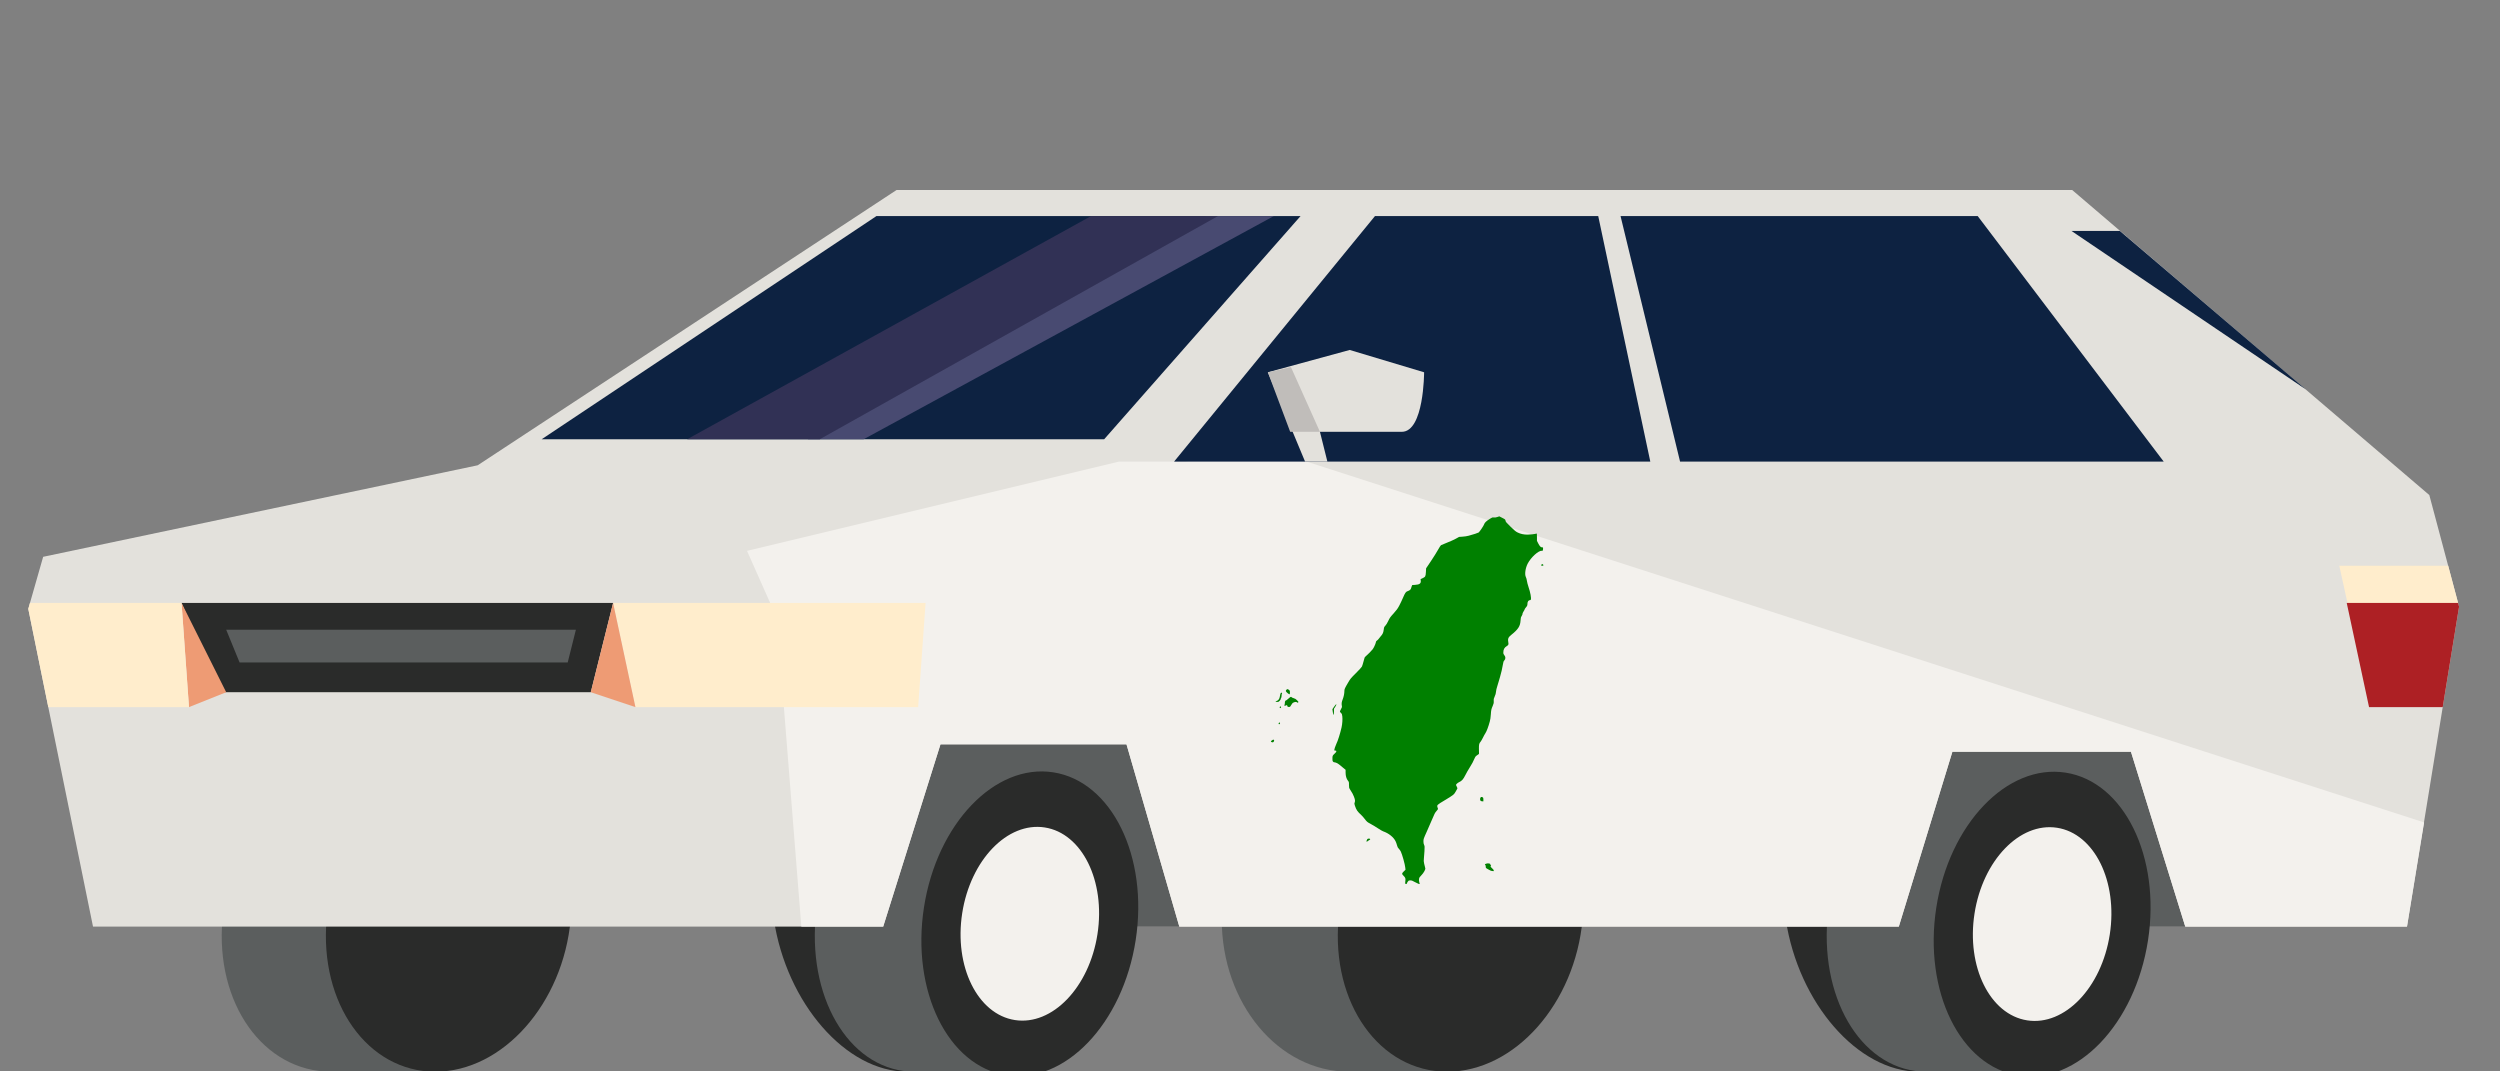 <?xml version="1.0" encoding="UTF-8" standalone="no"?>
<svg
   width="100%"
   height="100%"
   viewBox="0 0 336 144"
   version="1.1"
   xml:space="preserve"
   style="fill-rule:evenodd;clip-rule:evenodd;stroke-linejoin:round;stroke-miterlimit:1.414;"
   id="svg165"
   sodipodi:docname="car-angled-front-left.svg"
   inkscape:version="1.1 (c68e22c387, 2021-05-23)"
   xmlns:inkscape="http://www.inkscape.org/namespaces/inkscape"
   xmlns:sodipodi="http://sodipodi.sourceforge.net/DTD/sodipodi-0.dtd"
   xmlns="http://www.w3.org/2000/svg"
   xmlns:svg="http://www.w3.org/2000/svg"><rect x="0" y="0" width="336" height="144" fill="#808080" stroke="none"/><defs
   id="defs169" /><sodipodi:namedview
   id="namedview167"
   pagecolor="#ffffff"
   bordercolor="#666666"
   borderopacity="1.0"
   inkscape:pageshadow="2"
   inkscape:pageopacity="0.0"
   inkscape:pagecheckerboard="0"
   showgrid="false"
   inkscape:zoom="3.3422619"
   inkscape:cx="168"
   inkscape:cy="71.957257"
   inkscape:window-width="1366"
   inkscape:window-height="705"
   inkscape:window-x="-8"
   inkscape:window-y="-8"
   inkscape:window-maximized="1"
   inkscape:current-layer="svg165" />
    <g
   id="car-angled-front-left"
   transform="matrix(1,0,0,1,-12,0)">
        <g
   transform="matrix(1,0,0,1,-1248,-614.5)"
   id="g4">
            <rect
   x="1378"
   y="711"
   width="176"
   height="28"
   style="fill:rgb(91,94,94);"
   id="rect2" />
        </g>
        <g
   transform="matrix(1,0,0,1,-1222.6,-614.965)"
   id="g18">
            <path
   d="M1486.5,718C1478.3,718 1472.9,727.2 1474.6,738.5C1476.3,749.8 1484.3,759 1492.5,759C1498.5,759 1505.5,759 1505.5,759C1506,756.4 1504.8,741.6 1504.4,738.5C1502.8,727.2 1494.8,718 1486.5,718Z"
   style="fill:rgb(42,43,42);fill-rule:nonzero;"
   id="path6" />
            <path
   d="M1496.8,718C1488.6,718 1481.2,727.2 1480.2,738.5C1479.3,749.8 1485.2,759 1493.5,759C1499.5,759 1506.5,759 1506.5,759C1507.6,756.4 1509.8,741.6 1510,738.5C1511,727.2 1505.1,718 1496.8,718Z"
   style="fill:rgb(91,94,94);fill-rule:nonzero;"
   id="path8" />
            <g
   transform="matrix(0.153,-0.988,0.988,0.153,548.693,2116.78)"
   id="g12">
                <ellipse
   cx="1508.7"
   cy="738.4"
   rx="20.6"
   ry="14.4"
   style="fill:rgb(42,43,42);"
   id="ellipse10" />
            </g>
            <g
   transform="matrix(0.153,-0.988,0.988,0.153,548.693,2116.78)"
   id="g16">
                <ellipse
   cx="1508.7"
   cy="738.4"
   rx="13.1"
   ry="9.2"
   style="fill:rgb(243,241,237);"
   id="ellipse14" />
            </g>
        </g>
        <g
   transform="matrix(1,0,0,1,-1222.6,-614.965)"
   id="g32">
            <path
   d="M1350.5,718C1342.3,718 1336.9,727.2 1338.6,738.5C1340.3,749.8 1348.3,759 1356.5,759C1362.5,759 1369.5,759 1369.5,759C1370,756.4 1368.8,741.6 1368.4,738.5C1366.8,727.2 1358.8,718 1350.5,718Z"
   style="fill:rgb(42,43,42);fill-rule:nonzero;"
   id="path20" />
            <path
   d="M1360.8,718C1352.6,718 1345.2,727.2 1344.2,738.5C1343.3,749.8 1349.2,759 1357.5,759C1363.5,759 1370.5,759 1370.5,759C1371.6,756.4 1373.8,741.6 1374,738.5C1375,727.2 1369.1,718 1360.8,718Z"
   style="fill:rgb(91,94,94);fill-rule:nonzero;"
   id="path22" />
            <g
   transform="matrix(0.153,-0.988,0.988,0.153,433.446,1982.37)"
   id="g26">
                <ellipse
   cx="1372.7"
   cy="738.4"
   rx="20.6"
   ry="14.4"
   style="fill:rgb(42,43,42);"
   id="ellipse24" />
            </g>
            <g
   transform="matrix(0.153,-0.988,0.988,0.153,433.446,1982.37)"
   id="g30">
                <ellipse
   cx="1372.7"
   cy="738.4"
   rx="13.1"
   ry="9.2"
   style="fill:rgb(243,241,237);"
   id="ellipse28" />
            </g>
        </g>
        <g
   transform="matrix(1,0,0,1,-1222.6,-614.965)"
   id="g36">
            <path
   d="M1415.9,718C1406.5,718 1398.9,727.2 1398.8,738.5C1398.8,749.8 1406.4,759 1415.9,759C1422.8,759 1430.8,759 1430.8,759C1431.8,756.4 1432.9,741.6 1432.9,738.5C1433,727.2 1425.3,718 1415.9,718Z"
   style="fill:rgb(91,94,94);fill-rule:nonzero;"
   id="path34" />
        </g>
        <g
   transform="matrix(1,0,0,1,-1222.6,-614.965)"
   id="g40">
            <path
   d="M1432.7,718C1423.6,718 1415.5,727.2 1414.5,738.5C1413.5,749.8 1420,759 1429.1,759C1438.2,759 1446.3,749.8 1447.3,738.5C1448.3,727.2 1441.8,718 1432.7,718Z"
   style="fill:rgb(42,43,42);fill-rule:nonzero;"
   id="path38" />
        </g>
        <g
   transform="matrix(1,0,0,1,-1222.6,-614.965)"
   id="g44">
            <path
   d="M1282.7,718C1273.6,718 1265.5,727.2 1264.5,738.5C1263.5,749.8 1270,759 1279.1,759C1285.7,759 1293.4,759 1293.4,759C1294.6,756.4 1297,741.6 1297.3,738.5C1298.3,727.2 1291.8,718 1282.7,718Z"
   style="fill:rgb(91,94,94);fill-rule:nonzero;"
   id="path42" />
        </g>
        <g
   transform="matrix(1,0,0,1,-1222.6,-614.965)"
   id="g48">
            <path
   d="M1296.7,718C1287.6,718 1279.5,727.2 1278.5,738.5C1277.5,749.8 1284,759 1293.1,759C1302.2,759 1310.3,749.8 1311.3,738.5C1312.3,727.2 1305.8,718 1296.7,718Z"
   style="fill:rgb(42,43,42);fill-rule:nonzero;"
   id="path46" />
        </g>
        <g
   id="Layer_2"
   transform="matrix(1,0,0,1,-1222.6,-614.965)">
            <path
   d="M1561.1,681.5L1513.1,640.5L1355.1,640.5L1298.8,677.5L1240.4,689.8L1238.4,696.8L1247.1,739.5L1353.3,739.5L1361,715L1386,715L1393.1,739.5L1489.8,739.5L1497,716L1521,716L1528.3,739.5L1558.1,739.5L1565.1,696.5L1561.1,681.5Z"
   style="fill:rgb(227,225,220);fill-rule:nonzero;"
   id="path50" />
        </g>
        <g
   id="Layer_6"
   transform="matrix(1,0,0,1,-1222.6,-614.965)">
            <path
   d="M1558.1,739.5L1560.4,725.5L1404,675L1394,677L1385,677L1335,689L1339,698L1342.3,739.5L1353.3,739.5L1361,715L1386,715L1393.1,739.5L1489.8,739.5L1497,716L1521,716L1528.3,739.5L1558.1,739.5Z"
   style="fill:rgb(243,241,237);fill-rule:nonzero;"
   id="path53" />
        </g>
        <g
   transform="matrix(1,0,0,1,-1222.6,-614.965)"
   id="g78">
            <path
   d="M1456.4,677L1392.4,677L1419.4,644L1449.4,644L1456.4,677Z"
   style="fill:rgb(13,34,65);fill-rule:nonzero;"
   id="path56" />
            <path
   d="M1460.4,677L1525.4,677L1500.4,644L1452.4,644L1460.4,677Z"
   style="fill:rgb(13,34,65);fill-rule:nonzero;"
   id="path58" />
            <path
   d="M1307.4,674L1383,674L1409.4,644L1352.4,644L1307.4,674Z"
   style="fill:rgb(13,34,65);fill-rule:nonzero;"
   id="path60" />
            <g
   id="g76">
                <clipPath
   id="_clip1">
                    <path
   d="M1413.2,644L1356.2,644L1313.1,674L1384.1,674L1413.2,644Z"
   id="path62" />
                </clipPath>
                <g
   clip-path="url(#_clip1)"
   id="g67">
                    <path
   d="M1415,639L1347,676L1339.6,676L1403.9,640L1415,639Z"
   style="fill:rgb(72,74,113);fill-rule:nonzero;"
   id="path65" />
                </g>
                <clipPath
   id="_clip2">
                    <path
   d="M1411.2,644L1354.2,644L1313.1,674L1384.1,674L1411.2,644Z"
   id="path69" />
                </clipPath>
                <g
   clip-path="url(#_clip2)"
   id="g74">
                    <path
   d="M1324.6,675.3L1391.2,638.5L1405.8,639.8L1330.5,682L1324.6,675.3Z"
   style="fill:rgb(49,49,85);fill-rule:nonzero;"
   id="path72" />
                </g>
            </g>
        </g>
        <g
   transform="matrix(1,0,0,1,-1222.6,-614.965)"
   id="g82">
            <path
   d="M1513,646L1544.5,667.3L1519.5,646L1513,646Z"
   style="fill:rgb(13,34,65);fill-rule:nonzero;"
   id="path80" />
        </g>
        <g
   transform="matrix(1,0,0,1,-1222.6,-614.965)"
   id="g91">
            <clipPath
   id="_clip3">
                <path
   d="M1561.1,681.5L1513.1,640.5L1355.1,640.5L1298.8,677.5L1240.4,689.8L1238.4,696.8L1247.1,739.5L1353.3,739.5L1361,715L1386,715L1393.1,739.5L1489.8,739.5L1497,716L1521,716L1528.3,739.5L1558.1,739.5L1565.1,696.5L1561.1,681.5Z"
   id="path84" />
            </clipPath>
            <g
   clip-path="url(#_clip3)"
   id="g89">
                <path
   d="M1264,708L1314,708L1317,696L1259,696L1264,708Z"
   style="fill:rgb(42,43,42);fill-rule:nonzero;"
   id="path87" />
            </g>
        </g>
        <g
   transform="matrix(1,0,0,1,-1222.6,-614.965)"
   id="g100">
            <clipPath
   id="_clip4">
                <path
   d="M1561.1,681.5L1513.1,640.5L1355.1,640.5L1298.8,677.5L1240.4,689.8L1238.4,696.8L1247.1,739.5L1353.3,739.5L1361,715L1386,715L1393.1,739.5L1489.8,739.5L1497,716L1521,716L1528.3,739.5L1558.1,739.5L1565.1,696.5L1561.1,681.5Z"
   id="path93" />
            </clipPath>
            <g
   clip-path="url(#_clip4)"
   id="g98">
                <path
   d="M1549,691L1567.4,691L1566.7,696L1550.1,696L1549,691Z"
   style="fill:rgb(255,237,204);fill-rule:nonzero;"
   id="path96" />
            </g>
        </g>
        <g
   transform="matrix(1,0,0,1,-1222.6,-614.965)"
   id="g109">
            <clipPath
   id="_clip5">
                <path
   d="M1561.1,681.5L1513.1,640.5L1355.1,640.5L1298.8,677.5L1240.4,689.8L1238.4,696.8L1247.1,739.5L1353.3,739.5L1361,715L1386,715L1393.1,739.5L1489.8,739.5L1497,716L1521,716L1528.3,739.5L1558.1,739.5L1565.1,696.5L1561.1,681.5Z"
   id="path102" />
            </clipPath>
            <g
   clip-path="url(#_clip5)"
   id="g107">
                <path
   d="M1550,696L1570.2,696L1568.2,710L1553,710L1550,696Z"
   style="fill:rgb(173,32,36);fill-rule:nonzero;"
   id="path105" />
            </g>
        </g>
        <g
   transform="matrix(1,0,0,1,-1222.6,-614.965)"
   id="g118">
            <clipPath
   id="_clip6">
                <path
   d="M1561.1,681.5L1513.1,640.5L1355.1,640.5L1298.8,677.5L1240.4,689.8L1238.4,696.8L1247.1,739.5L1353.3,739.5L1361,715L1386,715L1393.1,739.5L1489.8,739.5L1497,716L1521,716L1528.3,739.5L1558.1,739.5L1565.1,696.5L1561.1,681.5Z"
   id="path111" />
            </clipPath>
            <g
   clip-path="url(#_clip6)"
   id="g116">
                <path
   d="M1320,710L1358,710L1359,696L1317,696L1320,710Z"
   style="fill:rgb(255,237,204);fill-rule:nonzero;"
   id="path114" />
            </g>
        </g>
        <g
   transform="matrix(1,0,0,1,-1222.6,-614.965)"
   id="g127">
            <clipPath
   id="_clip7">
                <path
   d="M1561.1,681.5L1513.1,640.5L1355.1,640.5L1298.8,677.5L1240.4,689.8L1238.4,696.8L1247.1,739.5L1353.3,739.5L1361,715L1386,715L1393.1,739.5L1489.8,739.5L1497,716L1521,716L1528.3,739.5L1558.1,739.5L1565.1,696.5L1561.1,681.5Z"
   id="path120" />
            </clipPath>
            <g
   clip-path="url(#_clip7)"
   id="g125">
                <path
   d="M1260,710L1265,708L1259,696L1260,710Z"
   style="fill:rgb(238,155,116);fill-rule:nonzero;"
   id="path123" />
            </g>
        </g>
        <g
   transform="matrix(1,0,0,1,-1222.6,-614.965)"
   id="g136">
            <clipPath
   id="_clip8">
                <path
   d="M1561.1,681.5L1513.1,640.5L1355.1,640.5L1298.8,677.5L1240.4,689.8L1238.4,696.8L1247.1,739.5L1353.3,739.5L1361,715L1386,715L1393.1,739.5L1489.8,739.5L1497,716L1521,716L1528.3,739.5L1558.1,739.5L1565.1,696.5L1561.1,681.5Z"
   id="path129" />
            </clipPath>
            <g
   clip-path="url(#_clip8)"
   id="g134">
                <path
   d="M1320,710L1314,708L1317,696L1320,710Z"
   style="fill:rgb(238,155,116);fill-rule:nonzero;"
   id="path132" />
            </g>
        </g>
        <g
   transform="matrix(1,0,0,1,-1222.6,-614.965)"
   id="g145">
            <clipPath
   id="_clip9">
                <path
   d="M1561.1,681.5L1513.1,640.5L1355.1,640.5L1298.8,677.5L1240.4,689.8L1238.4,696.8L1247.1,739.5L1353.3,739.5L1361,715L1386,715L1393.1,739.5L1489.8,739.5L1497,716L1521,716L1528.3,739.5L1558.1,739.5L1565.1,696.5L1561.1,681.5Z"
   id="path138" />
            </clipPath>
            <g
   clip-path="url(#_clip9)"
   id="g143">
                <path
   d="M1222,710L1260,710L1259,696L1219,696L1222,710Z"
   style="fill:rgb(255,237,204);fill-rule:nonzero;"
   id="path141" />
            </g>
        </g>
        <g
   transform="matrix(1,0,0,1,-1222.6,-614.965)"
   id="g154">
            <clipPath
   id="_clip10">
                <path
   d="M1561.1,681.5L1513.1,640.5L1355.1,640.5L1298.8,677.5L1240.4,689.8L1238.4,696.8L1247.1,739.5L1353.3,739.5L1361,715L1386,715L1393.1,739.5L1489.8,739.5L1497,716L1521,716L1528.3,739.5L1558.1,739.5L1565.1,696.5L1561.1,681.5Z"
   id="path147" />
            </clipPath>
            <g
   clip-path="url(#_clip10)"
   id="g152">
                <path
   d="M1312,699.6L1265,699.6L1266.8,704L1310.9,704L1312,699.6Z"
   style="fill:rgb(91,94,94);fill-rule:nonzero;"
   id="path150" />
            </g>
        </g>
        <g
   transform="matrix(1,0,0,1,-1222.6,-614.965)"
   id="g158">
            <path
   d="M1410,677L1405,665L1416,662L1426,665C1426,665 1426,673 1423,673C1420,673 1412,673 1412,673L1413,677L1410,677Z"
   style="fill:rgb(227,225,220);fill-rule:nonzero;"
   id="path156" />
        </g>
        <g
   transform="matrix(1,0,0,1,-1222.6,-614.965)"
   id="g162">
            <path
   d="M1408,673L1412,673L1408.1,664.3L1405,665L1408,673Z"
   style="fill:rgb(192,189,186);fill-rule:nonzero;"
   id="path160" />
        </g>
    </g>
<g
   transform="matrix(0.004,0,0,-0.004,170.805,120.577)"
   fill="#000000"
   stroke="none"
   id="g26-9"
   style="fill:#008000"><path
     d="m 7610,12773 c -48,-16 -79,-20 -117,-16 -49,5 -57,3 -127,-41 -126,-78 -185,-134 -201,-189 -13,-45 -147,-245 -184,-275 -16,-13 -175,-65 -331,-107 -58,-16 -140,-29 -211,-33 l -115,-8 -110,-61 c -60,-34 -193,-93 -294,-132 -101,-39 -193,-77 -204,-85 -12,-7 -57,-78 -101,-157 -43,-79 -151,-251 -239,-382 l -160,-238 -7,-123 c -8,-149 -16,-164 -110,-209 l -69,-32 6,-46 c 13,-99 -39,-138 -193,-147 l -92,-5 -16,-33 c -8,-18 -18,-47 -21,-66 -9,-47 -47,-83 -110,-103 -69,-22 -91,-53 -169,-235 -31,-74 -87,-191 -123,-259 -57,-105 -86,-144 -190,-260 -112,-123 -129,-147 -178,-251 -35,-74 -70,-131 -98,-160 -41,-43 -43,-49 -54,-132 -12,-99 -35,-150 -96,-217 -23,-25 -54,-65 -70,-88 -16,-23 -43,-51 -61,-61 -26,-16 -33,-28 -38,-63 -3,-24 -27,-86 -53,-138 -41,-83 -61,-109 -158,-207 -61,-61 -124,-121 -139,-132 -25,-18 -33,-39 -62,-156 -19,-74 -44,-154 -55,-178 -14,-26 -92,-112 -204,-223 -172,-171 -185,-187 -257,-310 -115,-195 -129,-227 -129,-285 0,-88 -21,-192 -57,-285 -37,-92 -43,-143 -28,-222 7,-37 3,-49 -29,-106 -20,-36 -36,-72 -36,-80 0,-9 16,-31 35,-49 32,-30 36,-40 45,-114 12,-93 0,-261 -25,-370 -49,-214 -124,-452 -175,-554 -32,-64 -70,-181 -70,-217 0,-6 15,-10 33,-9 27,1 33,-3 35,-23 3,-18 -11,-37 -62,-85 -71,-66 -70,-65 -67,-209 1,-45 30,-77 68,-77 16,0 51,-11 78,-24 44,-20 83,-49 252,-192 l 43,-35 v -95 c 0,-112 29,-209 81,-274 32,-39 33,-43 33,-139 1,-94 2,-100 35,-152 83,-130 102,-166 131,-241 40,-106 45,-143 26,-197 -14,-41 -13,-48 6,-105 50,-149 79,-192 222,-325 26,-23 73,-77 105,-120 79,-103 91,-112 219,-180 61,-33 166,-96 233,-141 67,-45 144,-90 173,-100 183,-63 348,-194 415,-332 17,-35 39,-96 49,-136 15,-59 27,-81 60,-115 22,-23 52,-64 66,-92 47,-95 142,-434 152,-548 l 7,-67 -57,-55 c -69,-68 -71,-86 -11,-145 65,-64 75,-90 63,-179 -10,-87 -7,-101 25,-101 19,0 26,7 30,29 4,17 19,44 35,62 26,29 35,33 80,32 43,-1 68,-10 149,-56 87,-49 163,-79 163,-63 0,3 -7,31 -15,63 -17,63 -12,123 12,161 8,13 40,49 71,80 57,57 122,169 122,210 0,11 -5,33 -11,49 -6,15 -19,68 -29,117 -16,74 -17,103 -9,173 5,46 14,158 19,248 9,158 8,166 -13,212 -16,36 -21,66 -21,118 1,77 4,88 109,320 37,83 114,259 171,392 93,220 107,248 158,305 38,42 54,67 50,78 -4,8 -12,32 -17,52 -21,72 -13,79 235,227 302,181 321,196 379,301 27,47 51,91 55,99 4,8 -4,34 -19,62 -15,26 -27,52 -27,57 0,23 54,72 105,96 92,42 139,95 209,235 34,69 99,183 144,253 72,110 125,212 185,350 12,26 32,46 74,71 47,27 58,38 56,58 -1,13 -2,83 -3,155 -2,142 9,186 55,234 13,14 47,73 76,130 28,58 67,130 88,160 39,57 103,227 146,390 18,64 29,140 35,235 10,154 15,178 66,297 31,72 34,89 32,157 -3,69 0,83 33,156 28,60 38,99 43,155 3,48 20,118 44,191 22,64 45,140 51,170 7,30 25,93 41,140 30,91 80,312 101,441 9,62 17,84 40,108 51,53 51,125 -1,184 -25,28 -30,43 -30,83 0,107 34,170 123,223 47,28 58,53 46,111 -24,128 -7,177 92,256 237,189 306,295 318,484 6,93 10,112 34,148 15,22 27,46 27,53 0,31 23,90 44,115 13,15 26,40 30,56 3,15 21,44 40,65 46,52 56,74 56,127 0,74 36,125 88,125 11,0 23,7 26,16 20,52 -14,240 -78,426 -25,73 -49,167 -54,209 -6,44 -19,93 -33,120 -48,90 -19,304 61,458 109,209 363,440 473,429 31,-3 32,-2 39,42 9,65 3,80 -31,74 -38,-8 -79,35 -131,137 l -40,81 v 125 c 0,111 -2,124 -16,119 -41,-16 -208,-36 -297,-36 -128,0 -234,22 -332,70 -69,34 -101,60 -242,197 -147,144 -163,162 -169,201 -7,42 -8,43 -108,95 l -101,52 z"
     id="path2"
     style="fill:#008000" /><path
     d="m 9089,11169 c -14,-27 4,-42 41,-33 33,7 34,9 20,33 -14,27 -46,27 -61,0 z"
     id="path4"
     style="fill:#008000" /><path
     d="m 521,6966 c -18,-19 -21,-30 -15,-49 10,-29 110,-111 124,-102 6,3 10,32 10,64 0,55 -2,60 -34,85 -43,32 -56,33 -85,2 z"
     id="path6-4"
     style="fill:#008000" /><path
     d="m 333,6858 c -11,-14 -19,-43 -35,-133 -13,-71 -52,-119 -110,-137 -49,-15 -39,-28 22,-28 43,0 53,4 85,37 19,20 35,46 35,57 0,12 7,30 15,40 9,12 15,42 15,76 0,31 5,61 11,67 13,13 4,33 -15,33 -8,0 -18,-6 -23,-12 z"
     id="path8-5"
     style="fill:#008000" /><path
     d="m 640,6713 c -14,-9 -46,-36 -72,-60 -26,-24 -52,-43 -57,-43 -25,0 -41,-33 -41,-84 0,-28 -5,-57 -12,-64 -8,-8 -8,-15 2,-27 12,-14 15,-14 31,1 27,24 63,15 67,-18 3,-26 7,-28 46,-28 41,0 42,1 80,66 30,52 46,70 79,85 52,23 95,24 119,2 17,-16 20,-16 35,0 16,16 14,20 -36,71 -42,42 -64,56 -110,69 -32,9 -64,23 -71,32 -16,19 -30,19 -60,-2 z"
     id="path10"
     style="fill:#008000" /><path
     d="m 2125,6399 -57,-82 11,-84 c 6,-46 13,-88 16,-93 17,-28 25,0 25,91 v 100 l 40,59 c 39,57 50,90 31,90 -5,0 -35,-37 -66,-81 z"
     id="path12"
     style="fill:#008000" /><path
     d="m 300,6394 c -11,-12 -10,-18 4,-32 16,-16 18,-16 31,2 11,14 12,23 4,33 -15,17 -24,16 -39,-3 z"
     id="path14"
     style="fill:#008000" /><path
     d="m 272,5858 c -19,-19 -15,-48 7,-48 20,0 37,32 26,50 -8,13 -18,13 -33,-2 z"
     id="path16"
     style="fill:#008000" /><path
     d="m 48,5275 c -15,-13 -33,-25 -40,-28 -23,-8 6,-42 40,-45 22,-2 34,3 46,20 37,52 1,93 -46,53 z"
     id="path18"
     style="fill:#008000" /><path
     d="m 7046,3349 c -22,-32 -21,-92 2,-112 10,-10 35,-17 55,-17 h 37 v 59 c 0,62 -8,75 -51,86 -21,5 -30,2 -43,-16 z"
     id="path20-5"
     style="fill:#008000" /><path
     d="m 3248,1956 c -10,-7 -18,-22 -18,-34 0,-11 -7,-23 -16,-26 -8,-3 -12,-10 -9,-16 9,-15 41,-12 55,5 7,9 28,23 47,32 44,21 41,47 -7,50 -19,2 -43,-3 -52,-11 z"
     id="path22-9"
     style="fill:#008000" /><path
     d="m 7233,1124 c -46,-17 -51,-25 -28,-44 9,-8 15,-29 15,-56 0,-43 0,-43 69,-83 81,-47 101,-56 159,-65 40,-6 42,-5 42,18 0,16 -17,40 -55,74 -56,52 -64,69 -42,91 10,10 9,14 -5,22 -10,6 -18,16 -18,24 0,18 -7,22 -55,28 -24,4 -57,0 -82,-9 z"
     id="path24"
     style="fill:#008000" /></g></svg>
